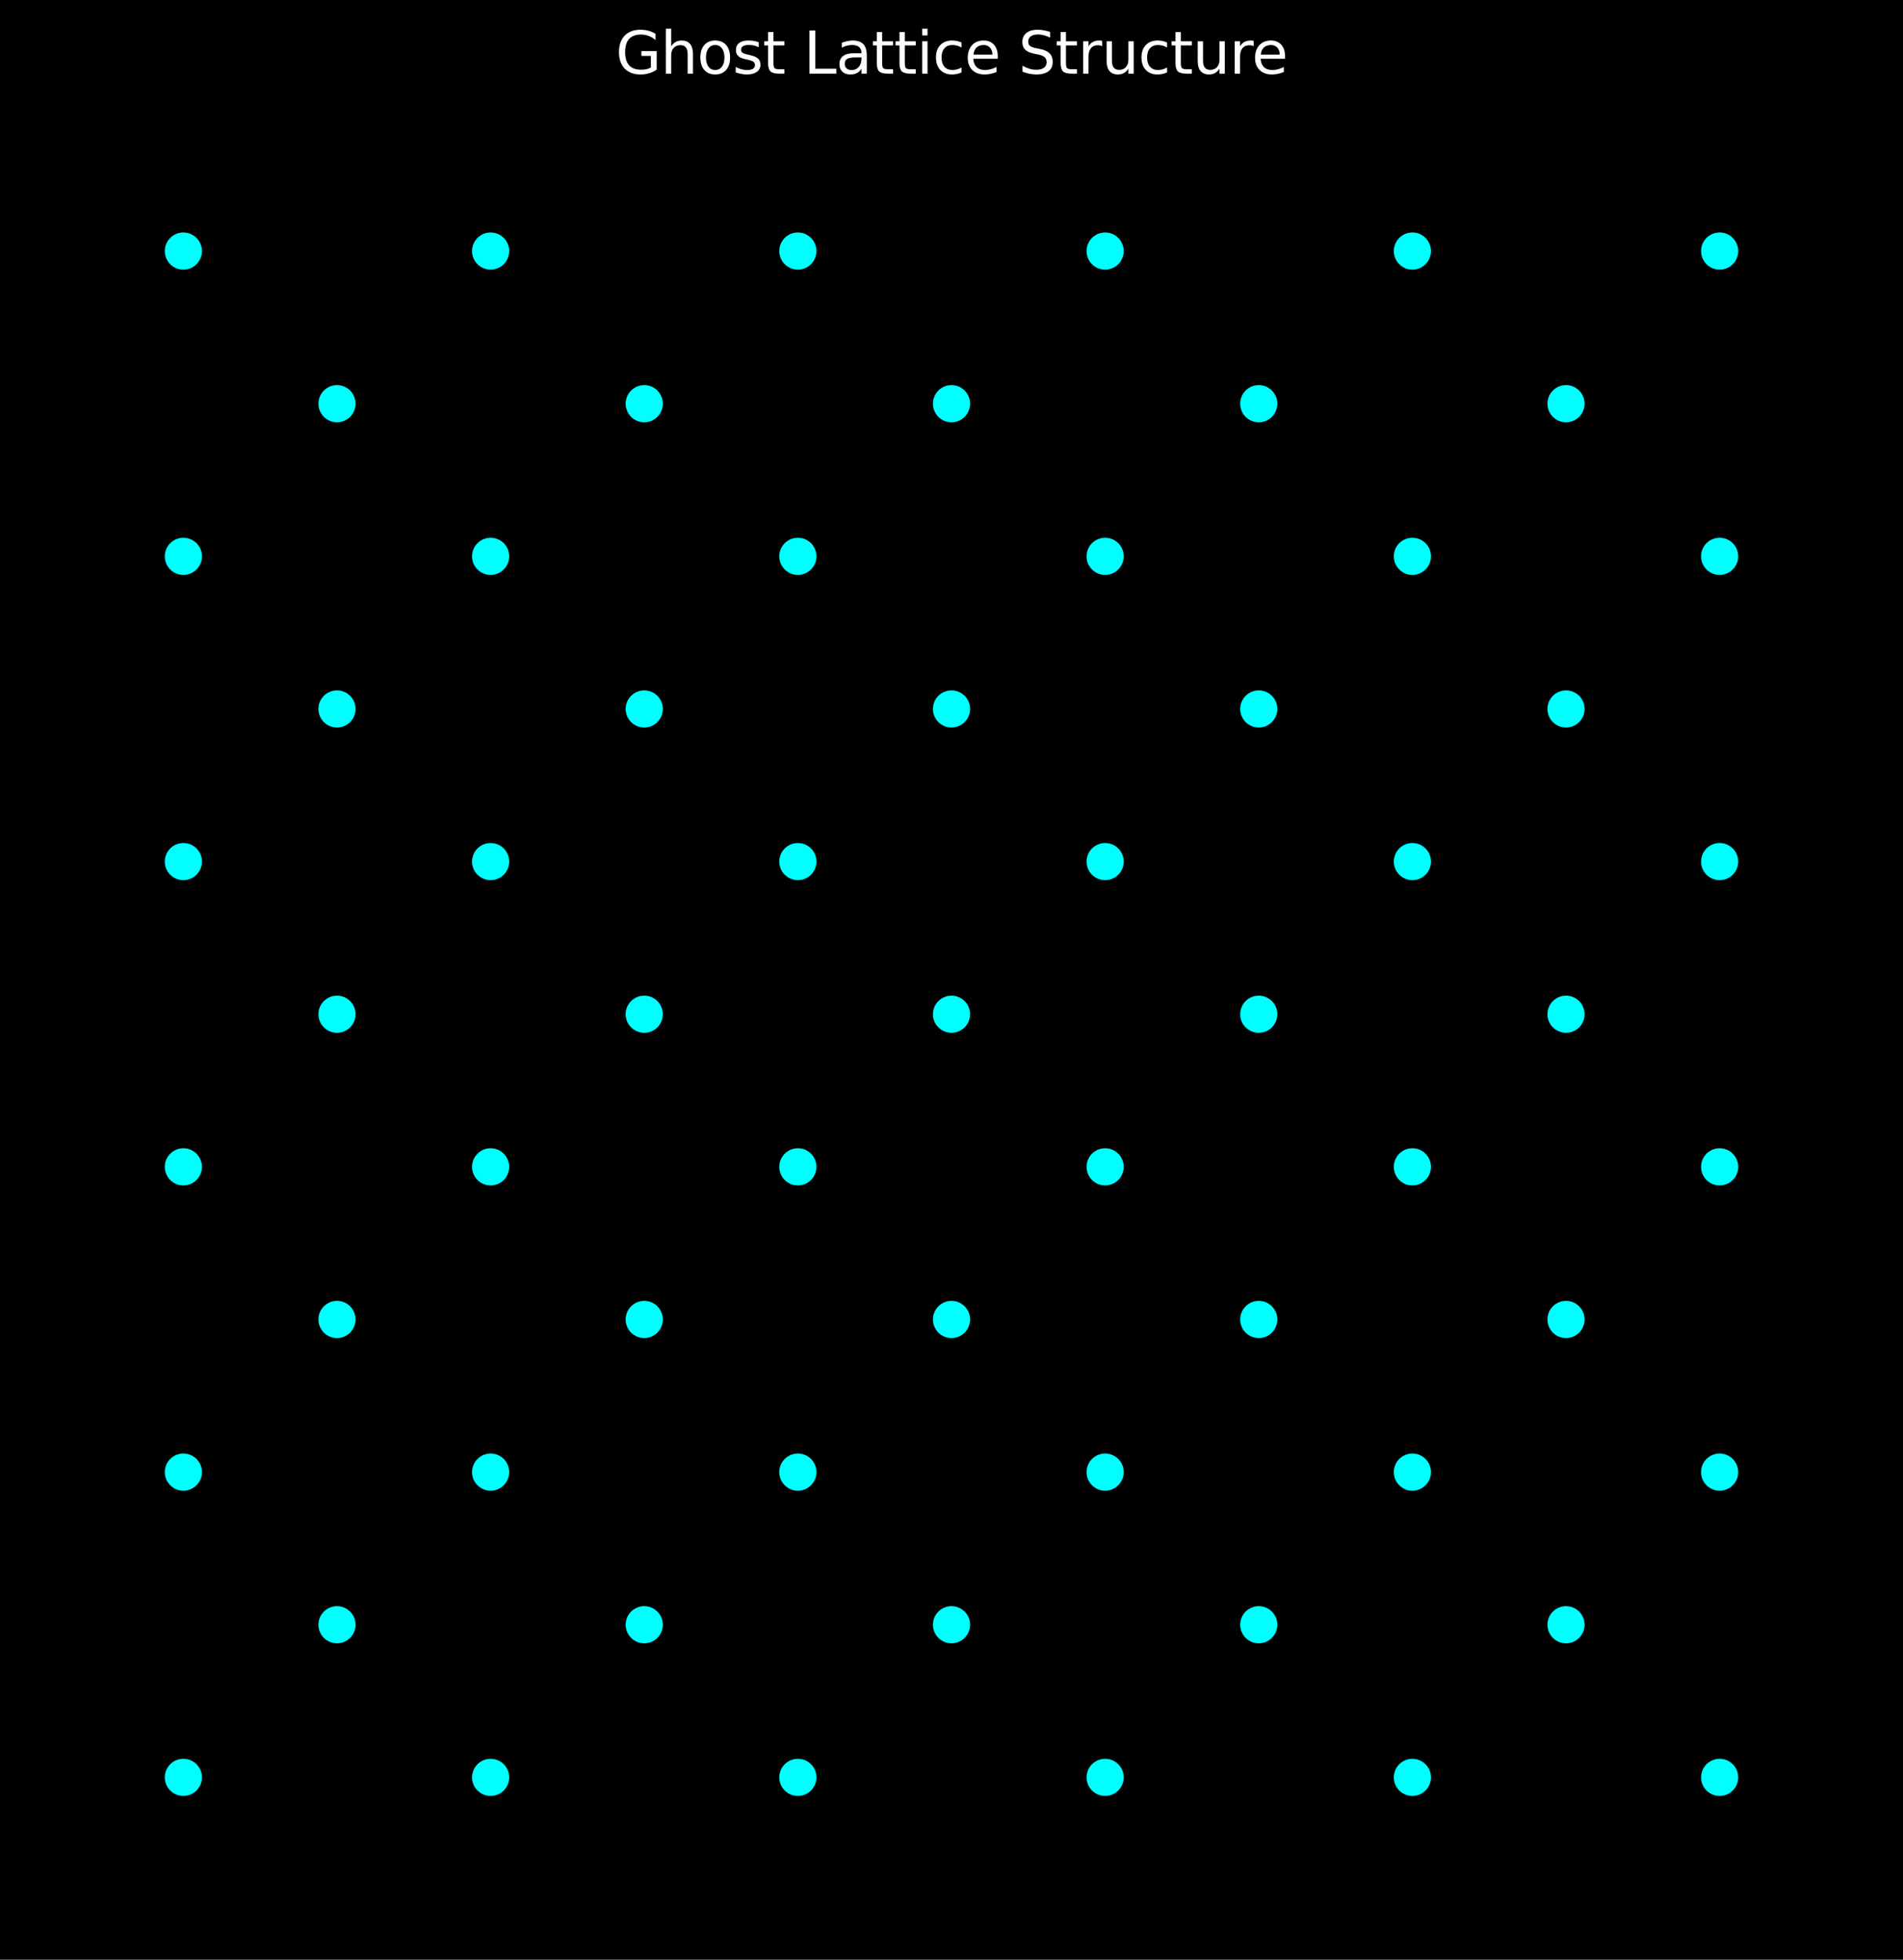 <?xml version="1.0" encoding="utf-8" standalone="no"?>
<!DOCTYPE svg PUBLIC "-//W3C//DTD SVG 1.1//EN"
  "http://www.w3.org/Graphics/SVG/1.1/DTD/svg11.dtd">
<svg xmlns:xlink="http://www.w3.org/1999/xlink" width="460.8pt" height="474.558pt" viewBox="0 0 460.8 474.558" xmlns="http://www.w3.org/2000/svg" version="1.1">
 <defs>
  <style type="text/css">*{stroke-linejoin: round; stroke-linecap: butt}</style>
 </defs>
 <g id="figure_1">
  <g id="patch_1">
   <path d="M 0 474.558 
L 460.8 474.558 
L 460.8 0 
L 0 0 
z
"/>
  </g>
  <g id="axes_1">
   <g id="line2d_1">
    <defs>
     <path id="m05e1c74f97" d="M 0 4 
C 1.061 4 2.078 3.579 2.828 2.828 
C 3.579 2.078 4 1.061 4 0 
C 4 -1.061 3.579 -2.078 2.828 -2.828 
C 2.078 -3.579 1.061 -4 0 -4 
C -1.061 -4 -2.078 -3.579 -2.828 -2.828 
C -3.579 -2.078 -4 -1.061 -4 0 
C -4 1.061 -3.579 2.078 -2.828 2.828 
C -2.078 3.579 -1.061 4 0 4 
z
" style="stroke: #00ffff"/>
    </defs>
    <g clip-path="url(#pe04cca85f3)">
     <use xlink:href="#m05e1c74f97" x="44.4" y="430.398" style="fill: #00ffff; stroke: #00ffff"/>
    </g>
   </g>
   <g id="line2d_2">
    <g clip-path="url(#pe04cca85f3)">
     <use xlink:href="#m05e1c74f97" x="44.4" y="356.478" style="fill: #00ffff; stroke: #00ffff"/>
    </g>
   </g>
   <g id="line2d_3">
    <g clip-path="url(#pe04cca85f3)">
     <use xlink:href="#m05e1c74f97" x="44.4" y="282.558" style="fill: #00ffff; stroke: #00ffff"/>
    </g>
   </g>
   <g id="line2d_4">
    <g clip-path="url(#pe04cca85f3)">
     <use xlink:href="#m05e1c74f97" x="44.4" y="208.638" style="fill: #00ffff; stroke: #00ffff"/>
    </g>
   </g>
   <g id="line2d_5">
    <g clip-path="url(#pe04cca85f3)">
     <use xlink:href="#m05e1c74f97" x="44.4" y="134.718" style="fill: #00ffff; stroke: #00ffff"/>
    </g>
   </g>
   <g id="line2d_6">
    <g clip-path="url(#pe04cca85f3)">
     <use xlink:href="#m05e1c74f97" x="44.4" y="60.798" style="fill: #00ffff; stroke: #00ffff"/>
    </g>
   </g>
   <g id="line2d_7">
    <g clip-path="url(#pe04cca85f3)">
     <use xlink:href="#m05e1c74f97" x="81.6" y="393.438" style="fill: #00ffff; stroke: #00ffff"/>
    </g>
   </g>
   <g id="line2d_8">
    <g clip-path="url(#pe04cca85f3)">
     <use xlink:href="#m05e1c74f97" x="81.6" y="319.518" style="fill: #00ffff; stroke: #00ffff"/>
    </g>
   </g>
   <g id="line2d_9">
    <g clip-path="url(#pe04cca85f3)">
     <use xlink:href="#m05e1c74f97" x="81.6" y="245.598" style="fill: #00ffff; stroke: #00ffff"/>
    </g>
   </g>
   <g id="line2d_10">
    <g clip-path="url(#pe04cca85f3)">
     <use xlink:href="#m05e1c74f97" x="81.6" y="171.678" style="fill: #00ffff; stroke: #00ffff"/>
    </g>
   </g>
   <g id="line2d_11">
    <g clip-path="url(#pe04cca85f3)">
     <use xlink:href="#m05e1c74f97" x="81.6" y="97.758" style="fill: #00ffff; stroke: #00ffff"/>
    </g>
   </g>
   <g id="line2d_12">
    <g clip-path="url(#pe04cca85f3)">
     <use xlink:href="#m05e1c74f97" x="118.8" y="430.398" style="fill: #00ffff; stroke: #00ffff"/>
    </g>
   </g>
   <g id="line2d_13">
    <g clip-path="url(#pe04cca85f3)">
     <use xlink:href="#m05e1c74f97" x="118.8" y="356.478" style="fill: #00ffff; stroke: #00ffff"/>
    </g>
   </g>
   <g id="line2d_14">
    <g clip-path="url(#pe04cca85f3)">
     <use xlink:href="#m05e1c74f97" x="118.8" y="282.558" style="fill: #00ffff; stroke: #00ffff"/>
    </g>
   </g>
   <g id="line2d_15">
    <g clip-path="url(#pe04cca85f3)">
     <use xlink:href="#m05e1c74f97" x="118.8" y="208.638" style="fill: #00ffff; stroke: #00ffff"/>
    </g>
   </g>
   <g id="line2d_16">
    <g clip-path="url(#pe04cca85f3)">
     <use xlink:href="#m05e1c74f97" x="118.8" y="134.718" style="fill: #00ffff; stroke: #00ffff"/>
    </g>
   </g>
   <g id="line2d_17">
    <g clip-path="url(#pe04cca85f3)">
     <use xlink:href="#m05e1c74f97" x="118.8" y="60.798" style="fill: #00ffff; stroke: #00ffff"/>
    </g>
   </g>
   <g id="line2d_18">
    <g clip-path="url(#pe04cca85f3)">
     <use xlink:href="#m05e1c74f97" x="156" y="393.438" style="fill: #00ffff; stroke: #00ffff"/>
    </g>
   </g>
   <g id="line2d_19">
    <g clip-path="url(#pe04cca85f3)">
     <use xlink:href="#m05e1c74f97" x="156" y="319.518" style="fill: #00ffff; stroke: #00ffff"/>
    </g>
   </g>
   <g id="line2d_20">
    <g clip-path="url(#pe04cca85f3)">
     <use xlink:href="#m05e1c74f97" x="156" y="245.598" style="fill: #00ffff; stroke: #00ffff"/>
    </g>
   </g>
   <g id="line2d_21">
    <g clip-path="url(#pe04cca85f3)">
     <use xlink:href="#m05e1c74f97" x="156" y="171.678" style="fill: #00ffff; stroke: #00ffff"/>
    </g>
   </g>
   <g id="line2d_22">
    <g clip-path="url(#pe04cca85f3)">
     <use xlink:href="#m05e1c74f97" x="156" y="97.758" style="fill: #00ffff; stroke: #00ffff"/>
    </g>
   </g>
   <g id="line2d_23">
    <g clip-path="url(#pe04cca85f3)">
     <use xlink:href="#m05e1c74f97" x="193.2" y="430.398" style="fill: #00ffff; stroke: #00ffff"/>
    </g>
   </g>
   <g id="line2d_24">
    <g clip-path="url(#pe04cca85f3)">
     <use xlink:href="#m05e1c74f97" x="193.2" y="356.478" style="fill: #00ffff; stroke: #00ffff"/>
    </g>
   </g>
   <g id="line2d_25">
    <g clip-path="url(#pe04cca85f3)">
     <use xlink:href="#m05e1c74f97" x="193.2" y="282.558" style="fill: #00ffff; stroke: #00ffff"/>
    </g>
   </g>
   <g id="line2d_26">
    <g clip-path="url(#pe04cca85f3)">
     <use xlink:href="#m05e1c74f97" x="193.2" y="208.638" style="fill: #00ffff; stroke: #00ffff"/>
    </g>
   </g>
   <g id="line2d_27">
    <g clip-path="url(#pe04cca85f3)">
     <use xlink:href="#m05e1c74f97" x="193.2" y="134.718" style="fill: #00ffff; stroke: #00ffff"/>
    </g>
   </g>
   <g id="line2d_28">
    <g clip-path="url(#pe04cca85f3)">
     <use xlink:href="#m05e1c74f97" x="193.2" y="60.798" style="fill: #00ffff; stroke: #00ffff"/>
    </g>
   </g>
   <g id="line2d_29">
    <g clip-path="url(#pe04cca85f3)">
     <use xlink:href="#m05e1c74f97" x="230.4" y="393.438" style="fill: #00ffff; stroke: #00ffff"/>
    </g>
   </g>
   <g id="line2d_30">
    <g clip-path="url(#pe04cca85f3)">
     <use xlink:href="#m05e1c74f97" x="230.4" y="319.518" style="fill: #00ffff; stroke: #00ffff"/>
    </g>
   </g>
   <g id="line2d_31">
    <g clip-path="url(#pe04cca85f3)">
     <use xlink:href="#m05e1c74f97" x="230.4" y="245.598" style="fill: #00ffff; stroke: #00ffff"/>
    </g>
   </g>
   <g id="line2d_32">
    <g clip-path="url(#pe04cca85f3)">
     <use xlink:href="#m05e1c74f97" x="230.4" y="171.678" style="fill: #00ffff; stroke: #00ffff"/>
    </g>
   </g>
   <g id="line2d_33">
    <g clip-path="url(#pe04cca85f3)">
     <use xlink:href="#m05e1c74f97" x="230.4" y="97.758" style="fill: #00ffff; stroke: #00ffff"/>
    </g>
   </g>
   <g id="line2d_34">
    <g clip-path="url(#pe04cca85f3)">
     <use xlink:href="#m05e1c74f97" x="267.6" y="430.398" style="fill: #00ffff; stroke: #00ffff"/>
    </g>
   </g>
   <g id="line2d_35">
    <g clip-path="url(#pe04cca85f3)">
     <use xlink:href="#m05e1c74f97" x="267.6" y="356.478" style="fill: #00ffff; stroke: #00ffff"/>
    </g>
   </g>
   <g id="line2d_36">
    <g clip-path="url(#pe04cca85f3)">
     <use xlink:href="#m05e1c74f97" x="267.6" y="282.558" style="fill: #00ffff; stroke: #00ffff"/>
    </g>
   </g>
   <g id="line2d_37">
    <g clip-path="url(#pe04cca85f3)">
     <use xlink:href="#m05e1c74f97" x="267.6" y="208.638" style="fill: #00ffff; stroke: #00ffff"/>
    </g>
   </g>
   <g id="line2d_38">
    <g clip-path="url(#pe04cca85f3)">
     <use xlink:href="#m05e1c74f97" x="267.6" y="134.718" style="fill: #00ffff; stroke: #00ffff"/>
    </g>
   </g>
   <g id="line2d_39">
    <g clip-path="url(#pe04cca85f3)">
     <use xlink:href="#m05e1c74f97" x="267.6" y="60.798" style="fill: #00ffff; stroke: #00ffff"/>
    </g>
   </g>
   <g id="line2d_40">
    <g clip-path="url(#pe04cca85f3)">
     <use xlink:href="#m05e1c74f97" x="304.8" y="393.438" style="fill: #00ffff; stroke: #00ffff"/>
    </g>
   </g>
   <g id="line2d_41">
    <g clip-path="url(#pe04cca85f3)">
     <use xlink:href="#m05e1c74f97" x="304.8" y="319.518" style="fill: #00ffff; stroke: #00ffff"/>
    </g>
   </g>
   <g id="line2d_42">
    <g clip-path="url(#pe04cca85f3)">
     <use xlink:href="#m05e1c74f97" x="304.8" y="245.598" style="fill: #00ffff; stroke: #00ffff"/>
    </g>
   </g>
   <g id="line2d_43">
    <g clip-path="url(#pe04cca85f3)">
     <use xlink:href="#m05e1c74f97" x="304.8" y="171.678" style="fill: #00ffff; stroke: #00ffff"/>
    </g>
   </g>
   <g id="line2d_44">
    <g clip-path="url(#pe04cca85f3)">
     <use xlink:href="#m05e1c74f97" x="304.8" y="97.758" style="fill: #00ffff; stroke: #00ffff"/>
    </g>
   </g>
   <g id="line2d_45">
    <g clip-path="url(#pe04cca85f3)">
     <use xlink:href="#m05e1c74f97" x="342" y="430.398" style="fill: #00ffff; stroke: #00ffff"/>
    </g>
   </g>
   <g id="line2d_46">
    <g clip-path="url(#pe04cca85f3)">
     <use xlink:href="#m05e1c74f97" x="342" y="356.478" style="fill: #00ffff; stroke: #00ffff"/>
    </g>
   </g>
   <g id="line2d_47">
    <g clip-path="url(#pe04cca85f3)">
     <use xlink:href="#m05e1c74f97" x="342" y="282.558" style="fill: #00ffff; stroke: #00ffff"/>
    </g>
   </g>
   <g id="line2d_48">
    <g clip-path="url(#pe04cca85f3)">
     <use xlink:href="#m05e1c74f97" x="342" y="208.638" style="fill: #00ffff; stroke: #00ffff"/>
    </g>
   </g>
   <g id="line2d_49">
    <g clip-path="url(#pe04cca85f3)">
     <use xlink:href="#m05e1c74f97" x="342" y="134.718" style="fill: #00ffff; stroke: #00ffff"/>
    </g>
   </g>
   <g id="line2d_50">
    <g clip-path="url(#pe04cca85f3)">
     <use xlink:href="#m05e1c74f97" x="342" y="60.798" style="fill: #00ffff; stroke: #00ffff"/>
    </g>
   </g>
   <g id="line2d_51">
    <g clip-path="url(#pe04cca85f3)">
     <use xlink:href="#m05e1c74f97" x="379.2" y="393.438" style="fill: #00ffff; stroke: #00ffff"/>
    </g>
   </g>
   <g id="line2d_52">
    <g clip-path="url(#pe04cca85f3)">
     <use xlink:href="#m05e1c74f97" x="379.2" y="319.518" style="fill: #00ffff; stroke: #00ffff"/>
    </g>
   </g>
   <g id="line2d_53">
    <g clip-path="url(#pe04cca85f3)">
     <use xlink:href="#m05e1c74f97" x="379.2" y="245.598" style="fill: #00ffff; stroke: #00ffff"/>
    </g>
   </g>
   <g id="line2d_54">
    <g clip-path="url(#pe04cca85f3)">
     <use xlink:href="#m05e1c74f97" x="379.2" y="171.678" style="fill: #00ffff; stroke: #00ffff"/>
    </g>
   </g>
   <g id="line2d_55">
    <g clip-path="url(#pe04cca85f3)">
     <use xlink:href="#m05e1c74f97" x="379.2" y="97.758" style="fill: #00ffff; stroke: #00ffff"/>
    </g>
   </g>
   <g id="line2d_56">
    <g clip-path="url(#pe04cca85f3)">
     <use xlink:href="#m05e1c74f97" x="416.4" y="430.398" style="fill: #00ffff; stroke: #00ffff"/>
    </g>
   </g>
   <g id="line2d_57">
    <g clip-path="url(#pe04cca85f3)">
     <use xlink:href="#m05e1c74f97" x="416.4" y="356.478" style="fill: #00ffff; stroke: #00ffff"/>
    </g>
   </g>
   <g id="line2d_58">
    <g clip-path="url(#pe04cca85f3)">
     <use xlink:href="#m05e1c74f97" x="416.4" y="282.558" style="fill: #00ffff; stroke: #00ffff"/>
    </g>
   </g>
   <g id="line2d_59">
    <g clip-path="url(#pe04cca85f3)">
     <use xlink:href="#m05e1c74f97" x="416.4" y="208.638" style="fill: #00ffff; stroke: #00ffff"/>
    </g>
   </g>
   <g id="line2d_60">
    <g clip-path="url(#pe04cca85f3)">
     <use xlink:href="#m05e1c74f97" x="416.4" y="134.718" style="fill: #00ffff; stroke: #00ffff"/>
    </g>
   </g>
   <g id="line2d_61">
    <g clip-path="url(#pe04cca85f3)">
     <use xlink:href="#m05e1c74f97" x="416.4" y="60.798" style="fill: #00ffff; stroke: #00ffff"/>
    </g>
   </g>
   <g id="text_1">
    <!-- Ghost Lattice Structure -->
    <g style="fill: #ffffff" transform="translate(149.079 17.838) scale(0.14 -0.14)">
     <defs>
      <path id="DejaVuSans-47" d="M 3809 666 
L 3809 1919 
L 2778 1919 
L 2778 2438 
L 4434 2438 
L 4434 434 
Q 4069 175 3628 42 
Q 3188 -91 2688 -91 
Q 1594 -91 976 548 
Q 359 1188 359 2328 
Q 359 3472 976 4111 
Q 1594 4750 2688 4750 
Q 3144 4750 3555 4637 
Q 3966 4525 4313 4306 
L 4313 3634 
Q 3963 3931 3569 4081 
Q 3175 4231 2741 4231 
Q 1884 4231 1454 3753 
Q 1025 3275 1025 2328 
Q 1025 1384 1454 906 
Q 1884 428 2741 428 
Q 3075 428 3337 486 
Q 3600 544 3809 666 
z
" transform="scale(0.016)"/>
      <path id="DejaVuSans-68" d="M 3513 2113 
L 3513 0 
L 2938 0 
L 2938 2094 
Q 2938 2591 2744 2837 
Q 2550 3084 2163 3084 
Q 1697 3084 1428 2787 
Q 1159 2491 1159 1978 
L 1159 0 
L 581 0 
L 581 4863 
L 1159 4863 
L 1159 2956 
Q 1366 3272 1645 3428 
Q 1925 3584 2291 3584 
Q 2894 3584 3203 3211 
Q 3513 2838 3513 2113 
z
" transform="scale(0.016)"/>
      <path id="DejaVuSans-6f" d="M 1959 3097 
Q 1497 3097 1228 2736 
Q 959 2375 959 1747 
Q 959 1119 1226 758 
Q 1494 397 1959 397 
Q 2419 397 2687 759 
Q 2956 1122 2956 1747 
Q 2956 2369 2687 2733 
Q 2419 3097 1959 3097 
z
M 1959 3584 
Q 2709 3584 3137 3096 
Q 3566 2609 3566 1747 
Q 3566 888 3137 398 
Q 2709 -91 1959 -91 
Q 1206 -91 779 398 
Q 353 888 353 1747 
Q 353 2609 779 3096 
Q 1206 3584 1959 3584 
z
" transform="scale(0.016)"/>
      <path id="DejaVuSans-73" d="M 2834 3397 
L 2834 2853 
Q 2591 2978 2328 3040 
Q 2066 3103 1784 3103 
Q 1356 3103 1142 2972 
Q 928 2841 928 2578 
Q 928 2378 1081 2264 
Q 1234 2150 1697 2047 
L 1894 2003 
Q 2506 1872 2764 1633 
Q 3022 1394 3022 966 
Q 3022 478 2636 193 
Q 2250 -91 1575 -91 
Q 1294 -91 989 -36 
Q 684 19 347 128 
L 347 722 
Q 666 556 975 473 
Q 1284 391 1588 391 
Q 1994 391 2212 530 
Q 2431 669 2431 922 
Q 2431 1156 2273 1281 
Q 2116 1406 1581 1522 
L 1381 1569 
Q 847 1681 609 1914 
Q 372 2147 372 2553 
Q 372 3047 722 3315 
Q 1072 3584 1716 3584 
Q 2034 3584 2315 3537 
Q 2597 3491 2834 3397 
z
" transform="scale(0.016)"/>
      <path id="DejaVuSans-74" d="M 1172 4494 
L 1172 3500 
L 2356 3500 
L 2356 3053 
L 1172 3053 
L 1172 1153 
Q 1172 725 1289 603 
Q 1406 481 1766 481 
L 2356 481 
L 2356 0 
L 1766 0 
Q 1100 0 847 248 
Q 594 497 594 1153 
L 594 3053 
L 172 3053 
L 172 3500 
L 594 3500 
L 594 4494 
L 1172 4494 
z
" transform="scale(0.016)"/>
      <path id="DejaVuSans-20" transform="scale(0.016)"/>
      <path id="DejaVuSans-4c" d="M 628 4666 
L 1259 4666 
L 1259 531 
L 3531 531 
L 3531 0 
L 628 0 
L 628 4666 
z
" transform="scale(0.016)"/>
      <path id="DejaVuSans-61" d="M 2194 1759 
Q 1497 1759 1228 1600 
Q 959 1441 959 1056 
Q 959 750 1161 570 
Q 1363 391 1709 391 
Q 2188 391 2477 730 
Q 2766 1069 2766 1631 
L 2766 1759 
L 2194 1759 
z
M 3341 1997 
L 3341 0 
L 2766 0 
L 2766 531 
Q 2569 213 2275 61 
Q 1981 -91 1556 -91 
Q 1019 -91 701 211 
Q 384 513 384 1019 
Q 384 1609 779 1909 
Q 1175 2209 1959 2209 
L 2766 2209 
L 2766 2266 
Q 2766 2663 2505 2880 
Q 2244 3097 1772 3097 
Q 1472 3097 1187 3025 
Q 903 2953 641 2809 
L 641 3341 
Q 956 3463 1253 3523 
Q 1550 3584 1831 3584 
Q 2591 3584 2966 3190 
Q 3341 2797 3341 1997 
z
" transform="scale(0.016)"/>
      <path id="DejaVuSans-69" d="M 603 3500 
L 1178 3500 
L 1178 0 
L 603 0 
L 603 3500 
z
M 603 4863 
L 1178 4863 
L 1178 4134 
L 603 4134 
L 603 4863 
z
" transform="scale(0.016)"/>
      <path id="DejaVuSans-63" d="M 3122 3366 
L 3122 2828 
Q 2878 2963 2633 3030 
Q 2388 3097 2138 3097 
Q 1578 3097 1268 2742 
Q 959 2388 959 1747 
Q 959 1106 1268 751 
Q 1578 397 2138 397 
Q 2388 397 2633 464 
Q 2878 531 3122 666 
L 3122 134 
Q 2881 22 2623 -34 
Q 2366 -91 2075 -91 
Q 1284 -91 818 406 
Q 353 903 353 1747 
Q 353 2603 823 3093 
Q 1294 3584 2113 3584 
Q 2378 3584 2631 3529 
Q 2884 3475 3122 3366 
z
" transform="scale(0.016)"/>
      <path id="DejaVuSans-65" d="M 3597 1894 
L 3597 1613 
L 953 1613 
Q 991 1019 1311 708 
Q 1631 397 2203 397 
Q 2534 397 2845 478 
Q 3156 559 3463 722 
L 3463 178 
Q 3153 47 2828 -22 
Q 2503 -91 2169 -91 
Q 1331 -91 842 396 
Q 353 884 353 1716 
Q 353 2575 817 3079 
Q 1281 3584 2069 3584 
Q 2775 3584 3186 3129 
Q 3597 2675 3597 1894 
z
M 3022 2063 
Q 3016 2534 2758 2815 
Q 2500 3097 2075 3097 
Q 1594 3097 1305 2825 
Q 1016 2553 972 2059 
L 3022 2063 
z
" transform="scale(0.016)"/>
      <path id="DejaVuSans-53" d="M 3425 4513 
L 3425 3897 
Q 3066 4069 2747 4153 
Q 2428 4238 2131 4238 
Q 1616 4238 1336 4038 
Q 1056 3838 1056 3469 
Q 1056 3159 1242 3001 
Q 1428 2844 1947 2747 
L 2328 2669 
Q 3034 2534 3370 2195 
Q 3706 1856 3706 1288 
Q 3706 609 3251 259 
Q 2797 -91 1919 -91 
Q 1588 -91 1214 -16 
Q 841 59 441 206 
L 441 856 
Q 825 641 1194 531 
Q 1563 422 1919 422 
Q 2459 422 2753 634 
Q 3047 847 3047 1241 
Q 3047 1584 2836 1778 
Q 2625 1972 2144 2069 
L 1759 2144 
Q 1053 2284 737 2584 
Q 422 2884 422 3419 
Q 422 4038 858 4394 
Q 1294 4750 2059 4750 
Q 2388 4750 2728 4690 
Q 3069 4631 3425 4513 
z
" transform="scale(0.016)"/>
      <path id="DejaVuSans-72" d="M 2631 2963 
Q 2534 3019 2420 3045 
Q 2306 3072 2169 3072 
Q 1681 3072 1420 2755 
Q 1159 2438 1159 1844 
L 1159 0 
L 581 0 
L 581 3500 
L 1159 3500 
L 1159 2956 
Q 1341 3275 1631 3429 
Q 1922 3584 2338 3584 
Q 2397 3584 2469 3576 
Q 2541 3569 2628 3553 
L 2631 2963 
z
" transform="scale(0.016)"/>
      <path id="DejaVuSans-75" d="M 544 1381 
L 544 3500 
L 1119 3500 
L 1119 1403 
Q 1119 906 1312 657 
Q 1506 409 1894 409 
Q 2359 409 2629 706 
Q 2900 1003 2900 1516 
L 2900 3500 
L 3475 3500 
L 3475 0 
L 2900 0 
L 2900 538 
Q 2691 219 2414 64 
Q 2138 -91 1772 -91 
Q 1169 -91 856 284 
Q 544 659 544 1381 
z
M 1991 3584 
L 1991 3584 
z
" transform="scale(0.016)"/>
     </defs>
     <use xlink:href="#DejaVuSans-47"/>
     <use xlink:href="#DejaVuSans-68" transform="translate(77.49 0)"/>
     <use xlink:href="#DejaVuSans-6f" transform="translate(140.869 0)"/>
     <use xlink:href="#DejaVuSans-73" transform="translate(202.051 0)"/>
     <use xlink:href="#DejaVuSans-74" transform="translate(254.15 0)"/>
     <use xlink:href="#DejaVuSans-20" transform="translate(293.359 0)"/>
     <use xlink:href="#DejaVuSans-4c" transform="translate(325.146 0)"/>
     <use xlink:href="#DejaVuSans-61" transform="translate(380.859 0)"/>
     <use xlink:href="#DejaVuSans-74" transform="translate(442.139 0)"/>
     <use xlink:href="#DejaVuSans-74" transform="translate(481.348 0)"/>
     <use xlink:href="#DejaVuSans-69" transform="translate(520.557 0)"/>
     <use xlink:href="#DejaVuSans-63" transform="translate(548.34 0)"/>
     <use xlink:href="#DejaVuSans-65" transform="translate(603.32 0)"/>
     <use xlink:href="#DejaVuSans-20" transform="translate(664.844 0)"/>
     <use xlink:href="#DejaVuSans-53" transform="translate(696.631 0)"/>
     <use xlink:href="#DejaVuSans-74" transform="translate(760.107 0)"/>
     <use xlink:href="#DejaVuSans-72" transform="translate(799.316 0)"/>
     <use xlink:href="#DejaVuSans-75" transform="translate(840.43 0)"/>
     <use xlink:href="#DejaVuSans-63" transform="translate(903.809 0)"/>
     <use xlink:href="#DejaVuSans-74" transform="translate(958.789 0)"/>
     <use xlink:href="#DejaVuSans-75" transform="translate(997.998 0)"/>
     <use xlink:href="#DejaVuSans-72" transform="translate(1061.377 0)"/>
     <use xlink:href="#DejaVuSans-65" transform="translate(1100.24 0)"/>
    </g>
   </g>
  </g>
 </g>
 <defs>
  <clipPath id="pe04cca85f3">
   <rect x="7.2" y="23.838" width="446.4" height="443.52"/>
  </clipPath>
 </defs>
</svg>
